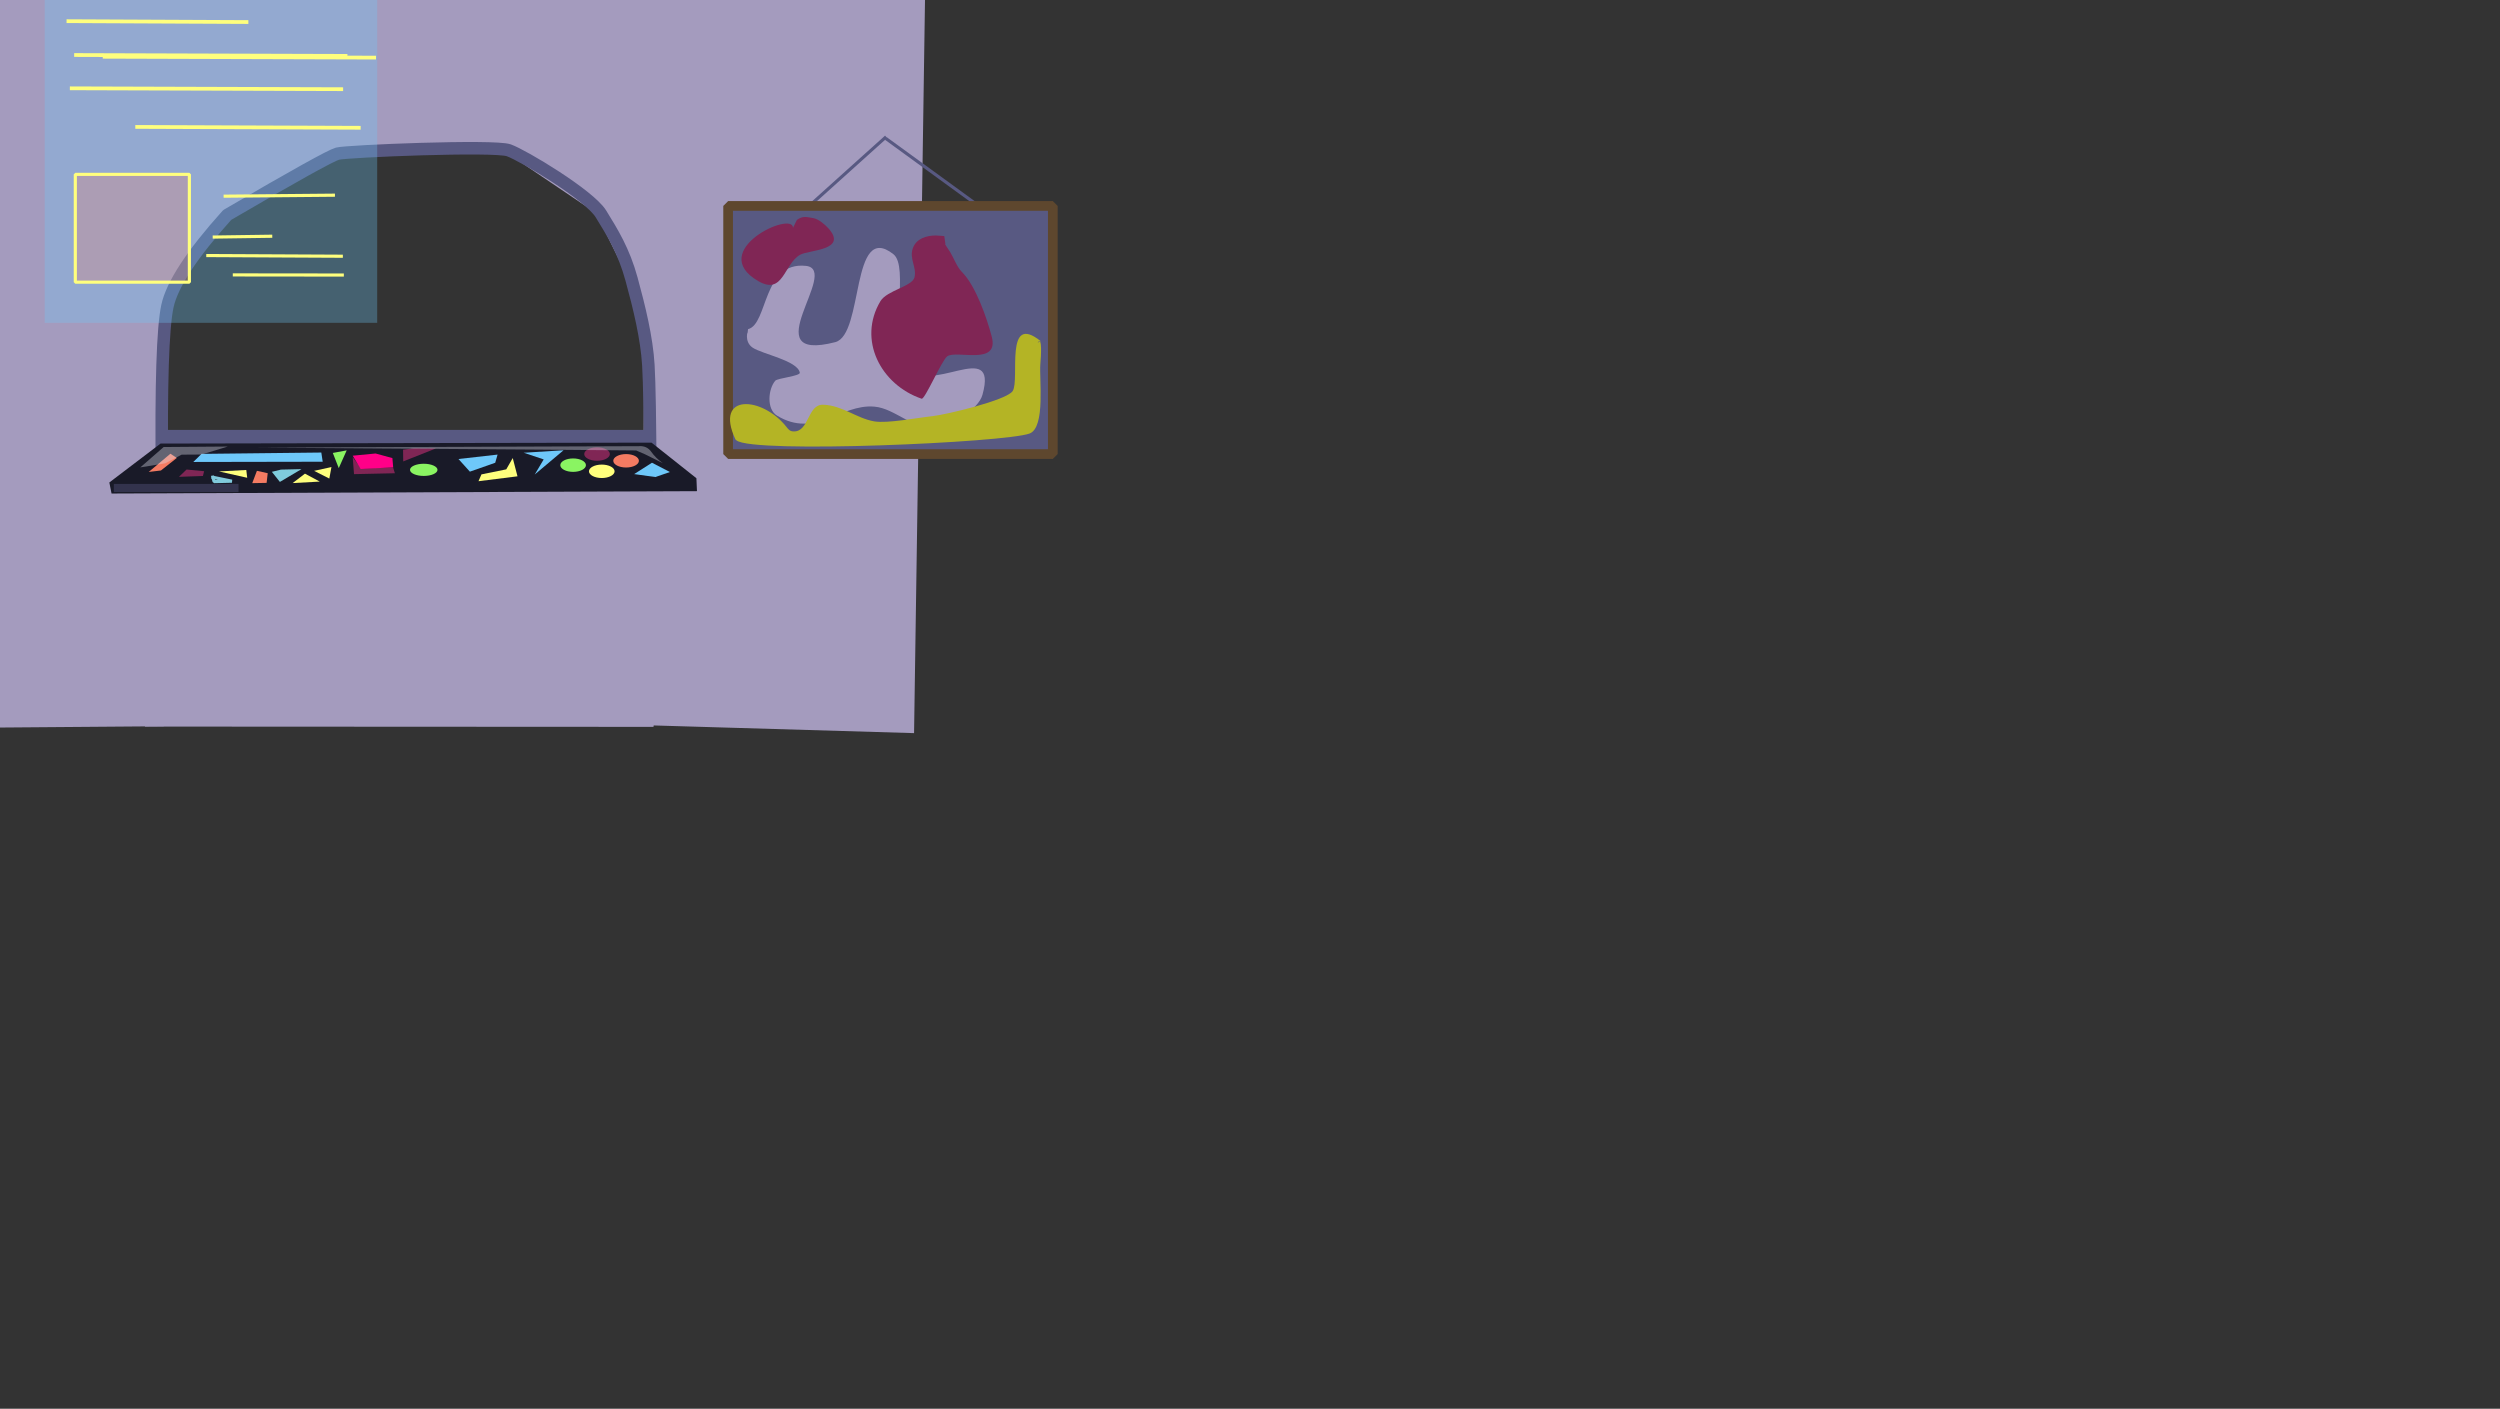 <?xml version="1.0" standalone="no"?>
<!DOCTYPE svg PUBLIC "-//W3C//DTD SVG 20010904//EN" "http://www.w3.org/TR/2001/REC-SVG-20010904/DTD/svg10.dtd">
<!-- Created using Krita: https://krita.org -->
<svg xmlns="http://www.w3.org/2000/svg" 
    xmlns:xlink="http://www.w3.org/1999/xlink"
    xmlns:krita="http://krita.org/namespaces/svg/krita"
    xmlns:sodipodi="http://sodipodi.sourceforge.net/DTD/sodipodi-0.dtd"
    width="1920pt"
    height="1081.92pt"
    viewBox="0 0 1920 1081.92">
<rect x="0" y="0" width="1920" height="1081.92" fill="#333333" stroke="none"/>
<defs/>
<path id="shape0" transform="translate(-15.28, -0.706)" fill="#a49bbe" fill-rule="evenodd" stroke="none" stroke-width="9.6" stroke-linecap="square" stroke-linejoin="bevel" d="M0 0L0.781 559.572L140.993 558.466L139.624 294.344L144.941 232.814L189.012 166.367L276.894 119.049L404.659 118.179L473.129 164.438L497.765 214.532L510.047 276.744L507.864 557.572L717.28 563.746L725.68 0.706L0 0" sodipodi:nodetypes="ccccccccccccccc"/><path id="shape1" transform="translate(83.002, 350.744)" fill="#a49bbe" fill-rule="evenodd" stroke="none" stroke-width="9.6" stroke-linecap="square" stroke-linejoin="bevel" d="M31.812 13.482L432.753 13.835L456.965 141.835L420.993 190.216L418.875 207.487L28.405 207.275L0 37.224L40.494 0" sodipodi:nodetypes="cccccccc"/><path id="shape2" transform="translate(124.192, 113.858)" fill="none" stroke="#585982" stroke-width="9.6" stroke-linecap="square" stroke-linejoin="bevel" d="M0.226 252.368C-0.589 181.575 0.799 137.866 4.391 121.238C7.983 104.611 23.285 81.277 50.297 51.238C101.842 21.152 130.077 5.458 135.003 4.156C142.391 2.203 255.403 -2.409 266.556 1.568C277.709 5.544 328.391 35.991 337.285 50.367C346.179 64.744 354.932 78.932 360.815 100.462C366.697 121.991 372.532 145.568 373.756 166.673C374.572 180.744 375.066 209.207 375.238 252.062C375.364 251.669 250.36 251.771 0.226 252.368Z" sodipodi:nodetypes="czczzzzzcc"/><rect id="shape3" transform="translate(126.654, 330.155)" fill="#585982" fill-rule="evenodd" stroke="none" stroke-width="9.6" stroke-linecap="square" stroke-linejoin="bevel" width="376.899" height="39.421"/><path id="shape4" transform="translate(83.972, 339.944)" fill="#191a28" fill-rule="evenodd" stroke="none" stroke-width="9.6" stroke-linecap="square" stroke-linejoin="bevel" d="M39.341 0.706L0 30.588L1.694 39.082L451.294 37.271L450.871 27.341L416.4 0L39.341 0.706" sodipodi:nodetypes="ccccccc"/><path id="shape5" transform="translate(114.207, 348.466)" fill="#f47b62" fill-rule="evenodd" stroke="none" stroke-width="2.417" stroke-linecap="square" stroke-linejoin="bevel" d="M16.659 0L0 14L9.388 12.871L21.6 3.224L16.659 0" sodipodi:nodetypes="ccccc"/><path id="shape6" transform="translate(148.466, 347.548)" fill="#6ec8fa" fill-rule="evenodd" stroke="none" stroke-width="2.417" stroke-linecap="square" stroke-linejoin="bevel" d="M6.306 1.035L0 7.247L99.365 7.059L98.306 0L6.306 1.035" sodipodi:nodetypes="ccccc"/><path id="shape7" transform="translate(137.431, 360.584)" fill="#802655" fill-rule="evenodd" stroke="none" stroke-width="2.417" stroke-linecap="square" stroke-linejoin="bevel" d="M5.859 0L0 5.624L18.4 4.965L19.341 1.318L5.859 0" sodipodi:nodetypes="ccccc"/><path id="shape8" transform="translate(168.16, 360.936)" fill="#ffff7d" fill-rule="evenodd" stroke="none" stroke-width="2.417" stroke-linecap="square" stroke-linejoin="bevel" d="M0 1.129L20.988 0L21.694 6L0 1.129" sodipodi:nodetypes="cccc"/><path id="shape9" transform="translate(163.501, 366.56)" fill="none" stroke="#80cadc" stroke-width="2.417" stroke-linecap="square" stroke-linejoin="bevel" d="M0 0L0.941 3.318L14.612 2.988L0 0" sodipodi:nodetypes="cccc"/><path id="shape10" transform="translate(270.889, 351.148)" fill="#802655" fill-rule="evenodd" stroke="none" stroke-width="2.417" stroke-linecap="square" stroke-linejoin="bevel" d="M0 0L0.988 12.988L32.377 12.306L31.012 7.859L6.471 8.635L0 0" sodipodi:nodetypes="cccccc"/><path id="shape11" transform="translate(270.889, 348.278)" fill="#ff0088" fill-rule="evenodd" stroke="none" stroke-width="2.417" stroke-linecap="square" stroke-linejoin="bevel" d="M0 1.694L17.553 0L30.471 3.529L31.082 10.659L6.108 11.911" sodipodi:nodetypes="ccccc"/><path id="shape12" transform="translate(352.089, 349.125)" fill="#6ec8fa" fill-rule="evenodd" stroke="none" stroke-width="2.417" stroke-linecap="square" stroke-linejoin="bevel" d="M28.235 6.282L8.776 13.106L0 3.388L30.047 0L28.235 6.282" sodipodi:nodetypes="ccccc"/><path id="shape13" transform="translate(367.478, 351.784)" fill="#ffff7d" fill-rule="evenodd" stroke="none" stroke-width="2.417" stroke-linecap="square" stroke-linejoin="bevel" d="M26.306 0L29.953 14.024L0 17.788L2.282 12.541L21.318 8.682L26.306 0" sodipodi:nodetypes="cccccc"/><ellipse id="shape14" transform="translate(314.88, 356.16)" rx="10.56" ry="4.68" cx="10.56" cy="4.68" fill="#8af462" fill-rule="evenodd" stroke="none" stroke-width="2.417" stroke-linecap="square" stroke-linejoin="bevel"/><ellipse id="shape15" transform="translate(430.32, 352.08)" rx="9.84" ry="5.16" cx="9.84" cy="5.16" fill="#8af462" fill-rule="evenodd" stroke="none" stroke-width="2.417" stroke-linecap="square" stroke-linejoin="bevel"/><ellipse id="shape0" transform="matrix(1 0 0 1 448.687 343.547)" rx="9.84" ry="5.16" cx="9.84" cy="5.16" fill="#802655" stroke="none" stroke-width="2.417" stroke-linecap="square" stroke-linejoin="bevel"/><ellipse id="shape01" transform="matrix(1 0 0 1 452.326 356.802)" rx="9.84" ry="5.16" cx="9.84" cy="5.16" fill="#ffff7d" stroke="none" stroke-width="2.417" stroke-linecap="square" stroke-linejoin="bevel"/><ellipse id="shape02" transform="matrix(1 0 0 1 470.996 348.731)" rx="9.84" ry="5.16" cx="9.84" cy="5.16" fill="#f47b62" stroke="none" stroke-width="2.417" stroke-linecap="square" stroke-linejoin="bevel"/><path id="shape16" transform="translate(193.718, 361.593)" fill="#f47b62" fill-rule="evenodd" stroke="none" stroke-width="2.417" stroke-linecap="square" stroke-linejoin="bevel" d="M3.588 0L0 9.459L11.047 9.259L11.882 1.835L3.588 0" sodipodi:nodetypes="ccccc"/><path id="shape17" transform="translate(208.776, 360.275)" fill="#7fccdd" fill-rule="evenodd" stroke="none" stroke-width="2.417" stroke-linecap="square" stroke-linejoin="bevel" d="M7 0.376L22.788 0L6.176 9.847L0 2.082L7 0.376" sodipodi:nodetypes="ccccc"/><path id="shape18" transform="translate(241.224, 358.699)" fill="#ffff7d" fill-rule="evenodd" stroke="none" stroke-width="2.417" stroke-linecap="square" stroke-linejoin="bevel" d="M0 2.918L13.329 0L11.694 8.847L0 2.918" sodipodi:nodetypes="cccc"/><path id="shape19" transform="translate(224.741, 363.758)" fill="#ffff7d" fill-rule="evenodd" stroke="none" stroke-width="2.417" stroke-linecap="square" stroke-linejoin="bevel" d="M0 7.247L9.471 0L20.859 6.106L0 7.247" sodipodi:nodetypes="cccc"/><path id="shape20" transform="translate(255.6, 345.875)" fill="#8af462" fill-rule="evenodd" stroke="none" stroke-width="2.417" stroke-linecap="square" stroke-linejoin="bevel" d="M0 1.988L10.659 0L4.565 13.647L0 1.988" sodipodi:nodetypes="cccc"/><path id="shape21" transform="translate(402.188, 345.805)" fill="#6ec8fa" fill-rule="evenodd" stroke="none" stroke-width="2.417" stroke-linecap="square" stroke-linejoin="bevel" d="M0 1.906L30.612 0L8.471 18.635L15.353 7.024L0 1.906" sodipodi:nodetypes="ccccc"/><path id="shape22" transform="translate(309.553, 344.275)" fill="#802655" fill-rule="evenodd" stroke="none" stroke-width="2.417" stroke-linecap="square" stroke-linejoin="bevel" d="M8.176 0L25.224 0.118L0.118 10.094L0 1.071L8.176 0" sodipodi:nodetypes="ccccc"/><path id="shape23" transform="translate(487.024, 355.381)" fill="#6ec8fa" fill-rule="evenodd" stroke="none" stroke-width="2.417" stroke-linecap="square" stroke-linejoin="bevel" d="M13.694 0L0 8.718L16.259 10.988L27.471 7.129L13.694 0" sodipodi:nodetypes="ccccc"/><rect id="shape24" transform="translate(87.43, 371.649)" fill="#585982" fill-opacity="0.408" fill-rule="evenodd" stroke="none" stroke-width="2.417" stroke-linecap="square" stroke-linejoin="bevel" width="95.76" height="6.24"/><path id="shape25" transform="translate(107.764, 342.935)" fill="#dce1ed" fill-opacity="0.376" fill-rule="evenodd" stroke="none" stroke-width="2.417" stroke-linecap="square" stroke-linejoin="bevel" d="M17.913 0.383L0 16.028L19.078 12.9L31.712 6.25L46.996 6.145L67.178 0L17.913 0.383" sodipodi:nodetypes="ccccccc"/><path id="shape26" transform="translate(197.129, 342.624)" fill="#dce1ed" fill-opacity="0.376" fill-rule="evenodd" stroke="none" stroke-width="2.417" stroke-linecap="square" stroke-linejoin="bevel" d="M0 1.15L293.671 0.033C297.702 -0.242 300.843 1.221 303.094 4.421C305.345 7.621 308.298 10.519 311.953 13.115L298.165 6.233L291.459 3.327C291.2 3.193 194.047 2.468 0 1.15Z" sodipodi:nodetypes="cczcccc"/><rect id="shape27" transform="translate(34.32, 0)" fill="#6ec8fa" fill-opacity="0.31" fill-rule="evenodd" stroke="none" stroke-width="2.417" stroke-linecap="square" stroke-linejoin="bevel" width="255.36" height="247.92"/><path id="shape28" transform="translate(52.555, 16.264)" fill="none" stroke="#ffff7d" stroke-width="2.88" stroke-linecap="square" stroke-linejoin="miter" stroke-miterlimit="2" d="M0 0L136.753 0.659" sodipodi:nodetypes="cc"/><path id="shape03" transform="matrix(1 0 0 1 58.391 42.255)" fill="none" stroke="#ffff7d" stroke-width="2.88" stroke-linecap="square" stroke-linejoin="miter" stroke-miterlimit="2" d="M0 0L206.99 0.659" sodipodi:nodetypes="cc"/><path id="shape04" transform="matrix(1 0 0 1 55.086 67.824)" fill="none" stroke="#ffff7d" stroke-width="2.88" stroke-linecap="square" stroke-linejoin="miter" stroke-miterlimit="2" d="M0 0L206.99 0.659" sodipodi:nodetypes="cc"/><path id="shape05" transform="matrix(1 0 0 1 105.355 97.471)" fill="none" stroke="#ffff7d" stroke-width="2.88" stroke-linecap="square" stroke-linejoin="miter" stroke-miterlimit="2" d="M0 0L170.18 0.659" sodipodi:nodetypes="cc"/><rect id="shape29" transform="translate(57.84, 133.92)" fill="#f47b62" fill-opacity="0.255" fill-rule="evenodd" stroke="#ffff7d" stroke-width="2.417" stroke-linecap="square" stroke-linejoin="bevel" width="87.6" height="82.8"/><path id="shape30" transform="translate(172.932, 149.911)" fill="none" stroke="#ffff7d" stroke-width="2.417" stroke-linecap="square" stroke-linejoin="miter" stroke-miterlimit="2" d="M0 0.753L83.106 0" sodipodi:nodetypes="cc"/><path id="shape31" transform="translate(164.555, 181.44)" fill="none" stroke="#ffff7d" stroke-width="2.417" stroke-linecap="square" stroke-linejoin="miter" stroke-miterlimit="2" d="M0 0.612L43.341 0" sodipodi:nodetypes="cc"/><path id="shape32" transform="translate(179.991, 211.134)" fill="none" stroke="#ffff7d" stroke-width="2.417" stroke-linecap="square" stroke-linejoin="miter" stroke-miterlimit="2" d="M0 0L82.871 0.094" sodipodi:nodetypes="cc"/><path id="shape33" transform="translate(159.614, 196.264)" fill="none" stroke="#ffff7d" stroke-width="2.417" stroke-linecap="square" stroke-linejoin="miter" stroke-miterlimit="2" d="M0 0L102.494 0.518" sodipodi:nodetypes="cc"/><path id="shape34" transform="matrix(-1 0 0 1 748.8 107.059)" fill="none" stroke="#585982" stroke-width="2.417" stroke-linecap="square" stroke-linejoin="miter" stroke-miterlimit="2" d="M0 49.082L67.492 0" sodipodi:nodetypes="cc"/><path id="shape06" transform="matrix(1 0 0 1 80.357 43.589)" fill="none" stroke="#ffff7d" stroke-width="2.88" stroke-linecap="square" stroke-linejoin="miter" stroke-miterlimit="2" d="M0 0L206.99 0.659" sodipodi:nodetypes="cc"/><path id="shape07" transform="matrix(1 0 0 1 625.071 105.865)" fill="none" stroke="#585982" stroke-width="2.417" stroke-linecap="square" stroke-linejoin="miter" stroke-miterlimit="2" d="M0 49.082L54.561 0" sodipodi:nodetypes="cc"/><rect id="shape35" transform="translate(559.2, 158.16)" fill="#585982" fill-rule="evenodd" stroke="#5e472e" stroke-width="7.44" stroke-linecap="square" stroke-linejoin="bevel" width="249.36" height="190.56"/><path id="shape36" transform="translate(573.644, 190.435)" fill="#a49bbe" fill-rule="evenodd" stroke="none" stroke-width="2.417" stroke-linecap="square" stroke-linejoin="bevel" d="M0.84 62.365C16.305 58.499 11.818 10.293 45.264 13.753C72.468 16.567 4.161 88.66 67.805 72.342C89.965 66.659 79.512 -21.125 112.464 4.765C124.818 14.472 108.922 65.915 122.864 90.13C137.825 116.115 193.483 67.419 180.887 112.765C177.724 124.154 157.698 135.535 146.864 137.236C127.161 140.329 114.41 123.224 97.781 121.847C71.733 119.692 52.5 146.629 23.099 128.765C14.894 123.78 16.296 108.271 21.781 101.942C23.479 99.982 41.077 98.372 40.605 95.777C38.921 86.517 11.904 81.569 4.417 76.577C-2.711 71.825 1.085 62.117 0.464 65.847" sodipodi:nodetypes="ccccccccccccc"/><path id="shape37" transform="translate(669.182, 180.847)" fill="#802655" fill-rule="evenodd" stroke="none" stroke-width="2.417" stroke-linecap="square" stroke-linejoin="bevel" d="M56.032 0.471C56.062 0.471 50.734 0 49.585 0C42.423 0 34.584 2.305 31.891 9.741C28.935 17.905 35.034 24.464 33.162 32.141C31.46 39.12 11.936 42.195 6.997 50.447C-10.716 80.046 7.163 114.623 38.621 125.365C41.095 126.21 53.897 96.254 58.197 92.894C65.056 87.535 98.533 100.578 92.456 77.6C88.683 63.332 80.266 38.727 69.585 28.047C65.756 24.218 63.404 17.493 60.644 12.894C59.825 11.53 55.466 5.316 56.927 6.776" sodipodi:nodetypes="ccccccccccc"/><path id="shape38" transform="translate(569.436, 166.64)" fill="#802655" fill-rule="evenodd" stroke="none" stroke-width="2.417" stroke-linecap="square" stroke-linejoin="bevel" d="M39.59 8.325C39.59 -5.165 -27.25 25.766 12.767 49.172C32.201 60.539 32.426 36.213 45.049 29.031C51.755 25.215 81.782 25.733 66.978 8.937C64.342 5.946 59.277 1.567 55.214 0.89C49.642 -0.039 47.297 -0.985 42.602 2.207" sodipodi:nodetypes="cccccc"/><path id="shape39" transform="translate(560.656, 256.399)" fill="#b4b425" fill-rule="evenodd" stroke="none" stroke-width="2.417" stroke-linecap="square" stroke-linejoin="bevel" d="M238.582 5.577C210.499 -16.889 222.786 35.197 217.076 43.93C212.438 51.023 165.588 62.154 155.334 63.224C144.184 64.388 120.982 68.947 110.817 67.224C97.236 64.922 86.334 54.959 71.617 54.424C59.304 53.977 60.921 75.346 48.793 74.942C46.135 74.853 45.056 73.66 43.523 71.695C24.988 47.933 -12.375 45.249 4.087 80.918C4.321 81.425 4.525 81.436 4.982 81.812C17.466 92.094 211.495 83.505 230.064 76.542C242.44 71.901 237.358 34.234 238.346 23.036C238.806 17.82 239.966 1.124 236.276 6.801" sodipodi:nodetypes="cccccccccccc"/>
</svg>
